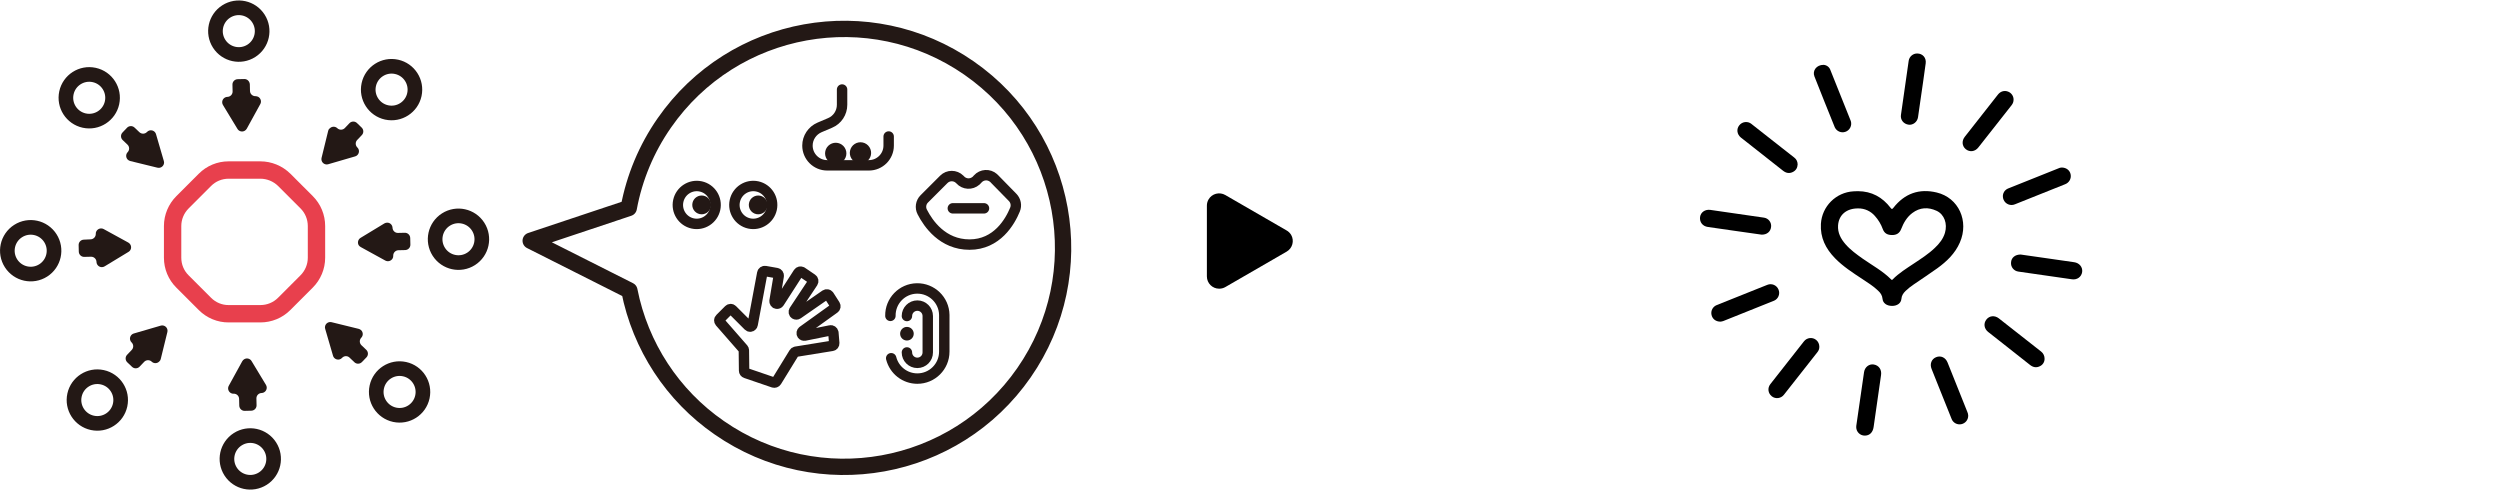 <?xml version="1.0" encoding="utf-8"?>
<!-- Generator: Adobe Illustrator 21.1.0, SVG Export Plug-In . SVG Version: 6.00 Build 0)  -->
<svg version="1.1" id="レイヤー_1" xmlns="http://www.w3.org/2000/svg" xmlns:xlink="http://www.w3.org/1999/xlink" x="0px"
	 y="0px" viewBox="0 0 3192.1 625.4" style="enable-background:new 0 0 3192.1 625.4;" xml:space="preserve">
<style type="text/css">
	.st0{fill:#231815;}
	.st1{fill:none;stroke:#231815;stroke-width:18.68;stroke-miterlimit:10;}
	.st2{fill:none;stroke:#231815;stroke-width:13.31;stroke-miterlimit:10;}
	.st3{fill:none;stroke:#231815;stroke-width:13.31;stroke-linecap:round;stroke-linejoin:round;}
	.st4{fill:none;stroke:#E8404D;stroke-width:22.17;stroke-miterlimit:10;}
	.st5{fill:none;stroke:#231815;stroke-width:20.83;stroke-linecap:round;stroke-linejoin:round;}
</style>
<title>アートボード 1</title>
<g>
	<path d="M2502.4,309.7c12-27.4-1.5-57.2-29.5-63.9c-22.5-5.4-41.1,1.3-55.4,19.6c-1.5,1.9-2.1,1.9-3.5,0
		c-10.5-13.7-24.2-21.2-41.7-21.3l-5.7,0.2c-22.4,1.3-40.3,19.2-41.6,41.6c-1,17.5,6.1,31.5,17.9,43.7
		c10.4,10.7,22.9,18.7,35.2,26.8c6.9,4.6,14,9,20,14.8c3,2.8,5.2,5.9,5.6,10.4c0.5,5.6,5.5,9,12.2,9c6.5,0,11.4-3.4,11.9-9
		c0.3-4.2,2.4-7.2,5.2-10c3.4-3.2,7-6.1,10.8-8.6c10-6.9,20.1-13.4,29.9-20.5C2485.7,333.8,2496.3,323.7,2502.4,309.7z
		 M2470.6,316.4c-8.2,7.9-17.8,14-27.1,20.2s-18.9,12.1-26.8,20.1c-0.6,0.7-1,1.1-1.9,0.2c-10.7-10.8-24.1-18-36.4-26.6
		c-7.9-5.6-15.7-11.2-22.1-18.6c-5.9-6.8-10-14.5-9.4-23.8c0.9-13.6,10.8-21.9,25.7-21.8c8.2-0.1,15.9,3.4,21.3,9.6
		c4.4,4.9,7.9,10.6,10.1,16.8c2,5.3,5.7,7.6,12,7.6c5.8,0,9.5-2.5,11.5-7.7c3.1-8,7.3-15.2,14.2-20.4c9.7-7.3,20.3-7.8,31.1-2.8
		c9.8,4.6,14,16.4,10.6,28.1C2481.1,305,2476.3,311,2470.6,316.4z"/>
	<path d="M2571,127.3c0.1-4.6-2.8-8.8-7.2-10.4c-4.7-1.7-9.5-0.3-12.8,3.9c-14.1,18-28.3,36-42.4,54c-4,5.2-3.4,11.8,1.4,15.7
		c5,4,11.8,3.2,16-2.2c14.2-18,28.3-36,42.5-54C2570.1,132.3,2571,129.9,2571,127.3z"/>
	<path d="M2392.5,465.4c-5.8-1-11.4,3.2-12.4,9.7c-3.4,22.8-6.7,45.7-9.9,68.5c-0.1,0.6-0.1,1.3-0.1,1.9c0.1,6,5,10.8,11,10.7
		c6.1,0,10.2-4.1,11.2-10.9c3.1-22.2,6.3-44.3,9.5-66.4C2402.8,472,2399.1,466.5,2392.5,465.4z"/>
	<path d="M2222.8,175.6c1.1,0.8,2.1,1.7,3.2,2.5l50.8,40c3.9,3,8,3.7,12.4,1.5c4-2,5.9-5.4,6.1-9.7c0-3.5-1.6-6.7-4.3-8.7
		l-16.2-12.7c-12.8-10.1-25.5-20.1-38.3-30.1c0-0.1-0.1-0.1-0.2-0.2c-4.8-3.8-11.7-3-15.5,1.8
		C2216.9,164.8,2217.8,171.5,2222.8,175.6z"/>
	<path d="M2318.9,434c-4.8-3.8-11.7-3-15.5,1.8c-14.3,18.1-28.6,36.4-42.9,54.6c0,0.1-0.1,0.2-0.2,0.3c-3.7,4.8-2.8,11.5,1.9,15.2
		c0,0.1,0.1,0.1,0.2,0.2c4.8,3.7,11.7,2.7,15.4-2.1c14.3-18.1,28.5-36.3,42.8-54.4c1.6-2,2.5-4.4,2.4-7
		C2323,439.3,2321.5,436.1,2318.9,434z"/>
	<path d="M2648.4,334.8c-12-1.7-24.1-3.5-36.1-5.2c-11.1-1.6-22.1-3.2-32.2-4.6c-7-0.1-11.9,4-12.3,9.8c0,0.1,0,0.1,0,0.1
		c-0.7,5.9,3.6,11.2,9.5,11.9c22.7,3.3,45.5,6.5,68.2,9.8c6.6,1,12.2-3,13.1-9.4C2659.4,341,2654.9,335.7,2648.4,334.8z"/>
	<path d="M2606.2,448.9c-18-14.1-36-28.3-54-42.4c-5.3-4.1-12-3.5-15.9,1.5s-3,11.6,2.2,15.8c4,3.2,8.1,6.3,12.1,9.5
		c13.8,11,27.7,21.9,41.6,32.8c3.9,3,8,3.7,12.4,1.5c3.7-1.7,6-5.4,6-9.4C2610.7,454.5,2609,451.1,2606.2,448.9z"/>
	<path d="M2342.7,162.5c2.3,5,8,7.6,13.3,5.9c5.8-1.8,9-8,7.2-13.8c-8.6-21.7-17.3-43.5-26.1-65.2c-1.3-3.8-4.8-6.4-8.8-6.6
		c-8.9,0-14.4,7.4-11.6,14.7C2325.3,119.2,2333.9,140.9,2342.7,162.5z"/>
	<path d="M2557.4,251.6c0.1,1.2,0.4,2.4,0.9,3.5c2.4,5.6,9,8.2,14.6,5.7c21.3-8.5,42.7-17,64-25.6c5-1.9,8-7.1,7-12.4
		c-0.9-5.1-5.3-8.8-11.2-8.9c-1,0-2,0.2-3,0.5c-22,8.7-44,17.5-66,26.4C2559.5,242.7,2556.9,247,2557.4,251.6z"/>
	<path d="M2436.9,159.2c5.7,0.8,11.2-3.5,12.1-9.5c1-7,2-13.9,3-20.9c2.3-16,4.7-31.9,6.8-47.9c1-7.2-4-12.6-10.8-12.6
		c-5.3-0.1-10,3.8-10.9,9.2c-3.3,23.1-6.6,46.2-9.9,69.3C2426.3,153,2430.6,158.3,2436.9,159.2z"/>
	<path d="M2265.1,384c5.5-2.3,8.1-8.7,5.8-14.2c-2.3-5.7-8.7-8.4-14.3-6.1c-3.5,1.3-6.9,2.7-10.3,4.1c-18.1,7.2-36.2,14.4-54.2,21.7
		c-5,1.9-7.9,7.1-6.8,12.4c1.1,5.3,5.4,8.8,11.5,8.8c1.2-0.1,2.3-0.4,3.6-0.8c21.5-8.5,42.9-17.1,64.4-25.8
		C2264.9,384.1,2265,384,2265.1,384z"/>
	<path d="M2249.2,299.6c6.9,0.2,11.6-3.9,12.2-9.9c0.7-5.8-3.4-11-9.1-11.8c-22.8-3.4-45.7-6.6-68.5-9.9c-6.6-0.9-12.3,3-13.1,9.1
		c-0.8,6.5,3.3,11.8,10,12.7c10.9,1.5,21.7,3.1,32.6,4.7C2225.5,296.2,2237.8,298,2249.2,299.6z"/>
	<path d="M2486.7,462.8c-2.6-6.4-8.7-9.2-14.7-6.7c-5.8,2.4-8.2,8.6-5.7,14.9c2.2,5.6,4.5,11.2,6.7,16.8
		c6.2,15.6,12.5,31.3,18.8,46.9c1.8,5.1,7.3,8.1,12.6,6.9c5.2-1.1,8.8-5.7,8.7-11c-0.1-1.6-0.4-3.2-1.1-4.6
		C2503.6,504.9,2495.2,483.9,2486.7,462.8z"/>
</g>
<path d="M1642.7,294.2l-78.2-45.2c-7.5-4.3-17.1-1.8-21.4,5.7c-1.4,2.4-2.1,5.1-2.1,7.9v90.3c0,8.7,7,15.7,15.7,15.7
	c2.8,0,5.5-0.7,7.9-2.1l78.2-45.2c7.5-4.3,10.1-13.9,5.8-21.4C1647.1,297.5,1645.1,295.5,1642.7,294.2z"/>
<path class="st0" d="M100.4,312.9l0.2,8.4c0.1,3.8,3.2,6.8,7,6.7l0,0l8.6-0.2c3.8-0.1,6.9,2.9,7,6.6l0,0l0,0c0.1,3.8,3.2,6.8,7,6.7
	c1.2,0,2.4-0.4,3.4-1l30.5-18.5c3.2-1.9,4.3-6.1,2.3-9.4c-0.6-1-1.5-1.9-2.6-2.5l-31.4-17.2c-3.3-1.8-7.4-0.6-9.3,2.7
	c-0.6,1.1-0.9,2.2-0.8,3.4l0,0c0.1,3.8-2.9,6.9-6.6,7l0,0L107,306C103.3,306.1,100.3,309.2,100.4,312.9z"/>
<path class="st0" d="M205.2,458.6l8.5-34.6c0.9-3.7-1.3-7.4-5-8.3c-1.2-0.3-2.4-0.3-3.5,0.1l-34.3,10c-3.6,1-5.7,4.8-4.7,8.4
	c0.3,1.2,1,2.2,1.8,3l0,0c2.7,2.6,2.8,6.9,0.2,9.6l0,0l-5.9,6.2c-2.6,2.7-2.5,7,0.2,9.6l0,0l6.1,5.8c2.7,2.6,7,2.5,9.6-0.2l0,0
	l5.9-6.2c2.6-2.7,6.9-2.8,9.6-0.2l0,0l0,0c2.7,2.6,7,2.5,9.6-0.2C204.3,460.8,204.9,459.7,205.2,458.6z"/>
<path class="st0" d="M305.3,509.3l0.2,8.6c0.1,3.8,3.2,6.8,7,6.7l0,0l8.4-0.2c3.8-0.1,6.8-3.2,6.7-7l0,0l-0.2-8.6
	c-0.1-3.8,2.9-6.9,6.6-7l0,0l0,0c3.8-0.1,6.7-3.3,6.6-7c0-1.1-0.4-2.2-0.9-3.2L321.2,461c-1.9-3.2-6.1-4.3-9.4-2.3
	c-1,0.6-1.9,1.5-2.5,2.6l-17.2,31.3c-1.8,3.3-0.6,7.4,2.7,9.3c1.1,0.6,2.2,0.9,3.4,0.8l0,0C302.1,502.5,305.2,505.5,305.3,509.3z"/>
<path class="st0" d="M446.3,456.6l6.2,5.9c2.7,2.6,7,2.5,9.6-0.2l0,0l5.8-6c2.6-2.7,2.5-7-0.2-9.6l0,0l-6.2-5.9
	c-2.7-2.6-2.8-6.9-0.2-9.6l0,0l0,0c2.6-2.7,2.5-7-0.2-9.6c-0.9-0.8-1.9-1.4-3.1-1.7l-34.6-8.5c-3.7-0.9-7.4,1.3-8.3,5
	c-0.3,1.2-0.3,2.4,0.1,3.5l10,34.3c1,3.6,4.8,5.7,8.4,4.7c1.2-0.3,2.2-1,3-1.8l0,0C439.3,454.1,443.6,454,446.3,456.6z"/>
<path class="st0" d="M460.7,315.5l31.3,17.2c3.3,1.8,7.4,0.6,9.3-2.7c0.6-1.1,0.9-2.3,0.8-3.5l0,0c-0.1-3.8,2.9-6.9,6.6-7l0,0
	l8.6-0.2c3.8-0.1,6.8-3.2,6.7-7l0,0l-0.2-8.4c-0.1-3.8-3.2-6.8-7-6.7l0,0l-8.6,0.2c-3.8,0.1-6.9-2.9-7-6.6l0,0l0,0
	c-0.2-3.8-3.3-6.7-7.1-6.5c-1.1,0-2.2,0.4-3.2,0.9l-30.5,18.5c-3.2,1.9-4.3,6.1-2.4,9.4C458.7,314.1,459.6,314.9,460.7,315.5z"/>
<path class="st0" d="M419.1,166.8l-8.5,34.7c-0.9,3.7,1.3,7.4,5,8.3c1.2,0.3,2.4,0.3,3.5-0.1l34.3-10c3.6-1,5.7-4.8,4.7-8.4
	c-0.3-1.2-1-2.2-1.8-3l0,0c-2.7-2.6-2.8-6.9-0.2-9.6l0,0l5.9-6.2c2.6-2.7,2.5-7-0.2-9.6l0,0l-6-5.8c-2.7-2.6-7-2.5-9.6,0.2l0,0
	l-5.9,6.2c-2.6,2.7-6.9,2.8-9.6,0.2l0,0l0,0c-2.7-2.6-7-2.5-9.6,0.2C420,164.6,419.4,165.6,419.1,166.8z"/>
<path class="st0" d="M311.9,100.9l-8.4,0.2c-3.8,0.1-6.8,3.2-6.7,7l0,0l0.2,8.6c0.1,3.8-2.9,6.9-6.6,7l0,0l0,0
	c-3.8,0.1-6.8,3.2-6.7,7c0,1.2,0.4,2.4,1,3.4l18.5,30.5c1.9,3.2,6.1,4.3,9.4,2.3c1-0.6,1.9-1.5,2.5-2.6l17.2-31.3
	c1.9-3.3,0.7-7.4-2.5-9.3c-1.1-0.6-2.4-0.9-3.6-0.9l0,0c-3.8,0.1-6.9-2.9-7-6.6l0,0l-0.2-8.6C318.7,103.8,315.7,100.8,311.9,100.9z"
	/>
<path class="st0" d="M178,168.8l-6.2-5.9c-2.7-2.6-7-2.5-9.6,0.2l0,0l-5.8,6.1c-2.6,2.7-2.5,7,0.2,9.6l0,0l6.2,5.9
	c2.7,2.6,2.8,6.9,0.2,9.6l0,0l0,0c-2.6,2.7-2.5,7,0.2,9.6c0.9,0.8,1.9,1.4,3.1,1.7l34.7,8.5c3.7,0.9,7.4-1.3,8.3-5
	c0.3-1.2,0.3-2.4-0.1-3.5l-10-34.3c-1-3.6-4.8-5.7-8.4-4.7c-1.2,0.3-2.2,1-3,1.8l0,0C185.1,171.3,180.8,171.4,178,168.8z"/>
<ellipse transform="matrix(0.213 -0.977 0.977 0.213 -32.354 209.533)" class="st1" cx="113.9" cy="124.9" rx="29.8" ry="29.8"/>
<ellipse transform="matrix(0.842 -0.54 0.54 0.842 -166.615 71.856)" class="st1" cx="39.2" cy="320" rx="29.8" ry="29.8"/>
<ellipse transform="matrix(0.213 -0.977 0.977 0.213 -401.36 523.42)" class="st1" cx="124.3" cy="510.9" rx="29.8" ry="29.8"/>
<ellipse transform="matrix(0.842 -0.54 0.54 0.842 -265.724 265.343)" class="st1" cx="319.5" cy="585.7" rx="29.8" ry="29.8"/>
<ellipse transform="matrix(0.213 -0.977 0.977 0.213 -87.474 892.426)" class="st1" cx="510.3" cy="500.5" rx="29.8" ry="29.8"/>
<ellipse transform="matrix(0.842 -0.54 0.54 0.842 -72.197 364.412)" class="st1" cx="585.2" cy="305.3" rx="29.8" ry="29.8"/>
<ellipse transform="matrix(0.213 -0.977 0.977 0.213 281.589 578.652)" class="st1" cx="500.1" cy="114.5" rx="29.8" ry="29.8"/>
<ellipse transform="matrix(0.842 -0.54 0.54 0.842 26.834 170.924)" class="st1" cx="304.8" cy="39.7" rx="29.8" ry="29.8"/>
<ellipse transform="matrix(0.213 -0.977 0.977 0.213 506.193 1151.932)" class="st0" cx="968.3" cy="261.7" rx="12" ry="12"/>
<ellipse transform="matrix(0.213 -0.977 0.977 0.213 501.22 1145.807)" class="st2" cx="962" cy="261.7" rx="24.2" ry="24.1"/>
<ellipse transform="matrix(0.213 -0.977 0.977 0.213 449.372 1081.383)" class="st0" cx="896.1" cy="261.7" rx="12" ry="12"/>
<ellipse transform="matrix(0.213 -0.977 0.977 0.213 444.397 1075.274)" class="st2" cx="889.8" cy="261.7" rx="24.2" ry="24.1"/>
<ellipse transform="matrix(0.841 -0.541 0.541 0.841 68.828 625.273)" class="st0" cx="1098.8" cy="195.5" rx="13.6" ry="13.6"/>
<ellipse transform="matrix(0.842 -0.54 0.54 0.842 63.262 607.119)" class="st0" cx="1066.7" cy="195.7" rx="13.6" ry="13.6"/>
<path class="st3" d="M1075.2,114.3v19.5c0,10.1-6,19.3-15.4,23.2l-13.4,5.7c-9.3,4-15.4,13.1-15.4,23.2l0,0
	c0,13.9,11.3,25.2,25.2,25.2h53.3c13.9,0,25.2-11.3,25.2-25.2v-11.6"/>
<path class="st3" d="M1180.1,254l25-25c5.6-5.6,14.7-5.6,20.3,0c0.2,0.2,0.4,0.4,0.6,0.6l0,0c5.3,5.9,14.3,6.4,20.3,1.1
	c0.4-0.4,0.8-0.7,1.1-1.1l1-1.1c5.3-5.9,14.3-6.5,20.3-1.2c0.3,0.2,0.5,0.5,0.7,0.7l23.6,24.1c4,4.1,5.2,10.2,3,15.5
	c-6.3,15.4-23,44.7-58.1,44.7c-34.3,0-52.7-26.7-60.3-41.6C1174.7,265.2,1175.7,258.4,1180.1,254z"/>
<line class="st3" x1="1256.4" y1="266" x2="1216.6" y2="266"/>
<path class="st3" d="M949.1,445.4l-29.9-34.2c-1.1-1.3-1.1-3.2,0.2-4.4l11.2-11.2c1.3-1.3,3.3-1.3,4.5,0l0,0l20.5,20.5
	c1.3,1.3,3.3,1.3,4.5,0c0.5-0.5,0.8-1,0.9-1.7l12.3-65.7c0.3-1.7,2-2.9,3.7-2.6l14.7,2.6c1.7,0.3,2.9,2,2.6,3.7l-5.3,31.7
	c-0.3,1.7,0.9,3.4,2.6,3.7c1.3,0.2,2.6-0.3,3.3-1.4l24.5-38.1c1-1.5,2.9-1.9,4.4-1h0.1l13.1,8.9c1.5,1,1.8,3,0.9,4.4l-23.8,35.9
	c-1,1.5-0.6,3.5,0.9,4.5c1.1,0.7,2.6,0.7,3.6,0l35.3-24.5c1.5-1,3.5-0.7,4.5,0.8c0,0,0,0.1,0.1,0.1l7.7,12c0.9,1.4,0.6,3.3-0.8,4.3
	l-40.4,29c-1.4,1-1.8,3-0.8,4.5c0.7,1,2,1.5,3.3,1.3l32.7-6.6c1.7-0.4,3.4,0.8,3.8,2.5c0,0.1,0,0.3,0.1,0.4l1.1,13.4
	c0.1,1.7-1,3.2-2.7,3.4l-46.4,7.5c-0.9,0.1-1.7,0.7-2.2,1.5L991.5,487c-0.8,1.3-2.4,1.8-3.8,1.4l-35.4-12.1c-1.3-0.4-2.2-1.6-2.2-3
	l-0.3-25.8C949.9,446.7,949.6,446,949.1,445.4z"/>
<path class="st3" d="M1136.9,403.3c-0.3-19,14.8-34.7,33.8-35s34.7,14.8,35,33.8c0,0.4,0,0.8,0,1.2V449c0,19-15.4,34.4-34.4,34.4
	c-15.8,0-29.5-10.7-33.4-26"/>
<path class="st3" d="M1158,403.5c0-7.4,6-13.3,13.3-13.3c7.4,0,13.3,6,13.3,13.3l0,0V450c0,7.4-6,13.3-13.3,13.3
	c-7.4,0-13.3-6-13.3-13.3l0,0"/>
<circle class="st0" cx="1158" cy="426.1" r="8.7"/>
<path class="st4" d="M332.4,217.1h-40.5c-11.4,0-22.3,4.5-30.3,12.6L233,258.3c-8,8-12.6,18.9-12.6,30.3v40.5
	c0,11.4,4.5,22.3,12.6,30.3l28.7,28.7c8,8,18.9,12.6,30.3,12.5h40.5c11.4,0,22.3-4.5,30.3-12.5l28.7-28.7c8-8,12.6-18.9,12.6-30.3
	v-40.5c0-11.4-4.5-22.3-12.5-30.3l-28.7-28.7C354.7,221.6,343.8,217.1,332.4,217.1z"/>
<path class="st5" d="M803.6,370.9c14,71.1,55.1,134,114.7,175.2c126.8,88.1,301,56.7,389.1-70.1s56.7-301-70.1-389.1
	s-301-56.7-389.1,70.1c-22.7,32.6-38.2,69.6-45.4,108.6l-125.2,41.8L803.6,370.9z"/>
</svg>
